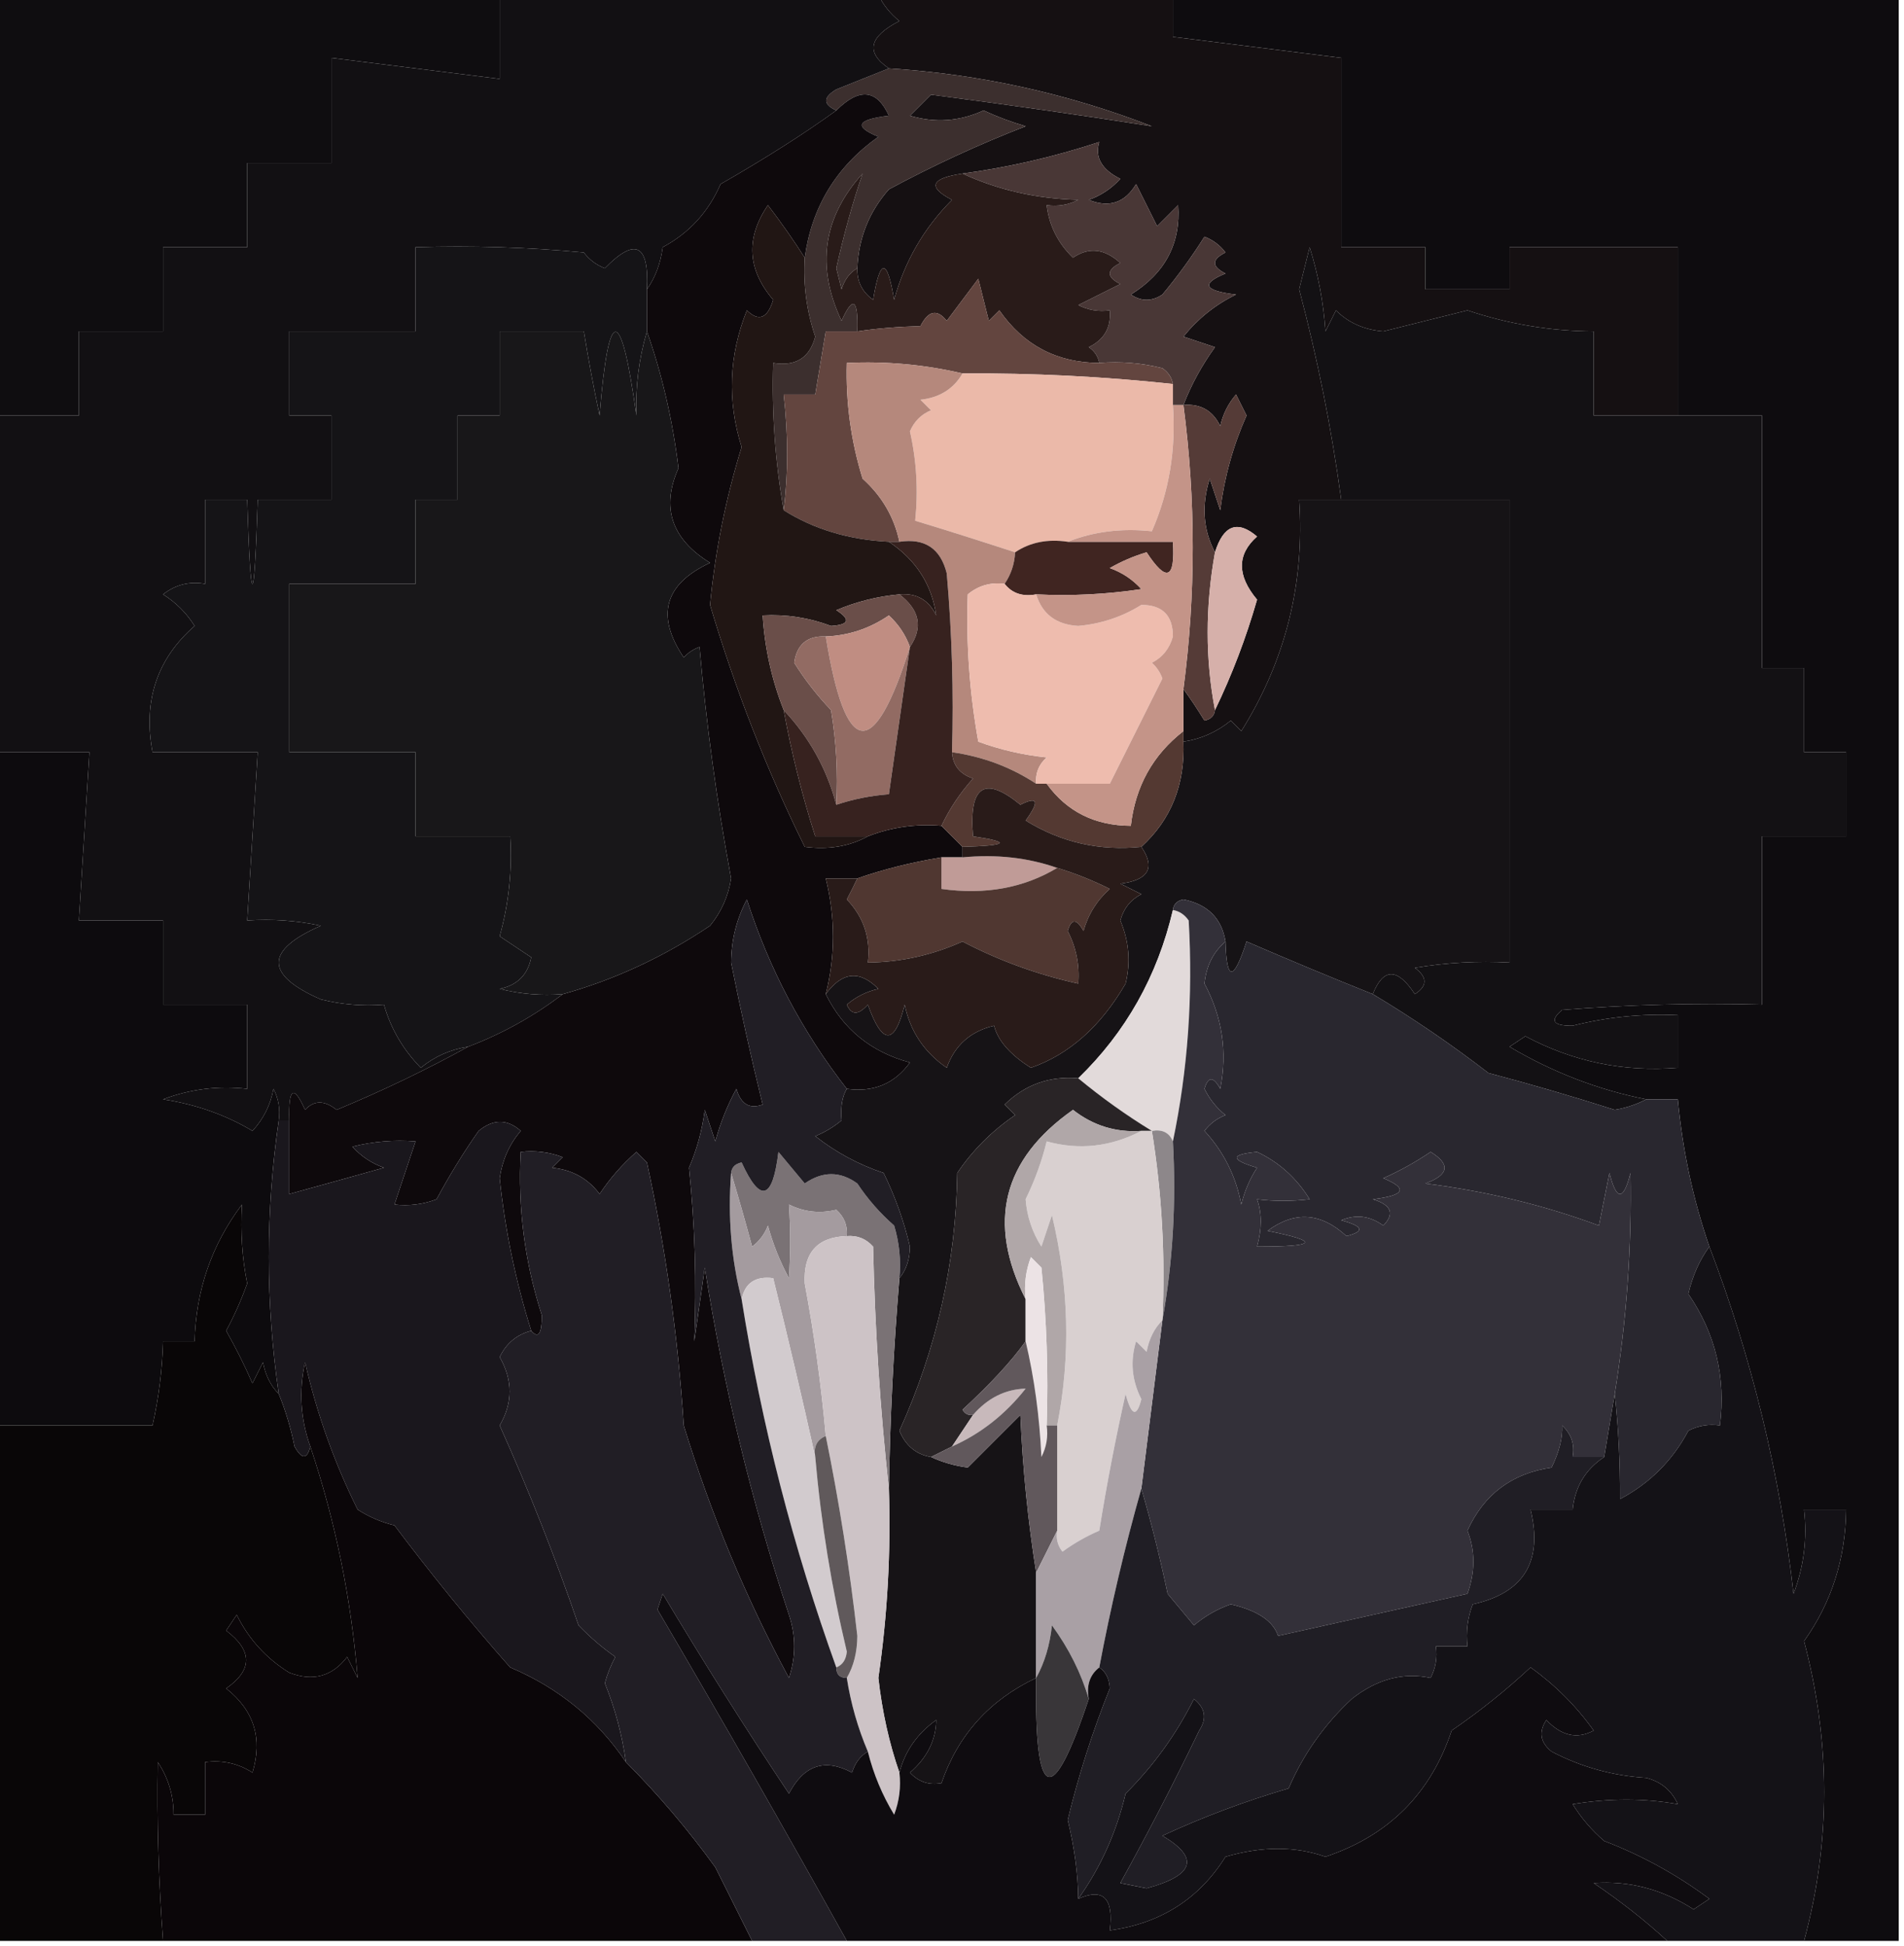 <?xml version="1.0" encoding="UTF-8"?>
<!DOCTYPE svg PUBLIC "-//W3C//DTD SVG 1.1//EN" "http://www.w3.org/Graphics/SVG/1.1/DTD/svg11.dtd">
<svg xmlns="http://www.w3.org/2000/svg" version="1.1" width="181px" height="185px" style="shape-rendering:geometricPrecision; text-rendering:geometricPrecision; image-rendering:optimizeQuality; fill-rule:evenodd; clip-rule:evenodd" xmlns:xlink="http://www.w3.org/1999/xlink">
<g><path style="opacity:1" fill="#0f0d10" d="M -0.5,-0.5 C 15.5,-0.5 31.5,-0.5 47.5,-0.5C 47.5,2.167 47.5,4.833 47.5,7.5C 42.167,6.833 36.833,6.167 31.5,5.5C 31.5,8.833 31.5,12.167 31.5,15.5C 28.833,15.5 26.167,15.5 23.5,15.5C 23.5,18.167 23.5,20.833 23.5,23.5C 20.833,23.5 18.167,23.5 15.5,23.5C 15.5,26.167 15.5,28.833 15.5,31.5C 12.833,31.5 10.167,31.5 7.5,31.5C 7.5,34.167 7.5,36.833 7.5,39.5C 4.833,39.5 2.167,39.5 -0.5,39.5C -0.5,26.167 -0.5,12.833 -0.5,-0.5 Z"/></g>
<g><path style="opacity:1" fill="#0e0c0f" d="M 111.5,-0.5 C 134.5,-0.5 157.5,-0.5 180.5,-0.5C 180.5,61.167 180.5,122.833 180.5,184.5C 177.5,184.5 174.5,184.5 171.5,184.5C 174.042,175.13 174.042,165.63 171.5,156C 174.107,152.342 175.441,148.175 175.5,143.5C 174.167,143.5 172.833,143.5 171.5,143.5C 171.813,146.247 171.48,148.914 170.5,151.5C 169.207,140.105 166.541,129.105 162.5,118.5C 160.951,114.027 159.951,109.361 159.5,104.5C 158.5,104.5 157.5,104.5 156.5,104.5C 151.95,103.603 147.617,101.937 143.5,99.5C 144,99.167 144.5,98.833 145,98.5C 149.534,100.921 154.367,101.921 159.5,101.5C 159.5,99.833 159.5,98.167 159.5,96.5C 156.116,96.34 152.783,96.673 149.5,97.5C 147.627,97.518 147.294,97.018 148.5,96C 154.825,95.501 161.158,95.334 167.5,95.5C 167.5,90.167 167.5,84.833 167.5,79.5C 170.167,79.5 172.833,79.5 175.5,79.5C 175.5,76.833 175.5,74.167 175.5,71.5C 174.167,71.5 172.833,71.5 171.5,71.5C 171.5,68.833 171.5,66.167 171.5,63.5C 170.167,63.5 168.833,63.5 167.5,63.5C 167.5,55.5 167.5,47.5 167.5,39.5C 164.833,39.5 162.167,39.5 159.5,39.5C 159.5,34.167 159.5,28.833 159.5,23.5C 154.167,23.5 148.833,23.5 143.5,23.5C 143.5,24.833 143.5,26.167 143.5,27.5C 140.833,27.5 138.167,27.5 135.5,27.5C 135.5,26.167 135.5,24.833 135.5,23.5C 132.833,23.5 130.167,23.5 127.5,23.5C 127.5,17.5 127.5,11.5 127.5,5.5C 122.167,4.833 116.833,4.167 111.5,3.5C 111.5,2.167 111.5,0.833 111.5,-0.5 Z"/></g>
<g><path style="opacity:1" fill="#151012" d="M 83.5,-0.5 C 92.833,-0.5 102.167,-0.5 111.5,-0.5C 111.5,0.833 111.5,2.167 111.5,3.5C 116.833,4.167 122.167,4.833 127.5,5.5C 127.5,11.5 127.5,17.5 127.5,23.5C 130.167,23.5 132.833,23.5 135.5,23.5C 135.5,24.833 135.5,26.167 135.5,27.5C 138.167,27.5 140.833,27.5 143.5,27.5C 143.5,26.167 143.5,24.833 143.5,23.5C 148.833,23.5 154.167,23.5 159.5,23.5C 159.5,28.833 159.5,34.167 159.5,39.5C 156.833,39.5 154.167,39.5 151.5,39.5C 151.5,36.833 151.5,34.167 151.5,31.5C 147.407,31.478 143.407,30.811 139.5,29.5C 136.833,30.167 134.167,30.833 131.5,31.5C 129.68,31.351 128.18,30.684 127,29.5C 126.667,30.167 126.333,30.833 126,31.5C 125.818,28.774 125.318,26.107 124.5,23.5C 124.167,24.833 123.833,26.167 123.5,27.5C 125.25,34.084 126.583,40.75 127.5,47.5C 126.167,47.5 124.833,47.5 123.5,47.5C 124.045,55.444 122.211,62.778 118,69.5C 117.667,69.167 117.333,68.833 117,68.5C 115.67,69.582 114.17,70.249 112.5,70.5C 112.5,70.167 112.5,69.833 112.5,69.5C 112.5,68.167 112.5,66.833 112.5,65.5C 113.158,66.398 113.824,67.398 114.5,68.5C 115.107,68.376 115.44,68.043 115.5,67.5C 117.12,64.146 118.453,60.646 119.5,57C 117.579,54.703 117.579,52.703 119.5,51C 117.641,49.413 116.307,49.913 115.5,52.5C 114.371,50.372 114.204,48.038 115,45.5C 115.333,46.5 115.667,47.5 116,48.5C 116.393,45.367 117.226,42.367 118.5,39.5C 118.167,38.833 117.833,38.167 117.5,37.5C 116.749,38.376 116.249,39.376 116,40.5C 115.29,39.027 114.124,38.36 112.5,38.5C 113.242,36.574 114.242,34.741 115.5,33C 114.5,32.667 113.5,32.333 112.5,32C 113.878,30.287 115.545,28.953 117.5,28C 114.456,27.641 114.122,26.974 116.5,26C 115.167,25.333 115.167,24.667 116.5,24C 115.975,23.308 115.308,22.808 114.5,22.5C 113.289,24.422 111.956,26.255 110.5,28C 109.5,28.667 108.5,28.667 107.5,28C 110.759,25.978 112.259,23.145 112,19.5C 111.333,20.167 110.667,20.833 110,21.5C 109.333,20.167 108.667,18.833 108,17.5C 106.933,19.283 105.433,19.783 103.5,19C 104.672,18.581 105.672,17.915 106.5,17C 104.726,16.119 104.06,14.953 104.5,13.5C 100.229,14.906 95.896,15.906 91.5,16.5C 88.476,16.947 88.143,17.78 90.5,19C 87.836,21.669 86.002,24.836 85,28.5C 84.333,24.5 83.667,24.5 83,28.5C 81.961,27.756 81.461,26.756 81.5,25.5C 81.623,22.626 82.623,20.126 84.5,18C 88.683,15.743 93.016,13.743 97.5,12C 96.128,11.598 94.795,11.098 93.5,10.5C 91.232,11.544 88.899,11.711 86.5,11C 87.167,10.333 87.833,9.667 88.5,9C 95.842,9.956 102.842,10.956 109.5,12C 101.441,8.879 93.107,7.046 84.5,6.5C 82.264,4.986 82.597,3.486 85.5,2C 84.62,1.292 83.953,0.458 83.5,-0.5 Z"/></g>
<g><path style="opacity:1" fill="#3c2f2e" d="M 84.5,6.5 C 93.107,7.046 101.441,8.879 109.5,12C 102.842,10.956 95.842,9.956 88.5,9C 87.833,9.667 87.167,10.333 86.5,11C 88.899,11.711 91.232,11.544 93.5,10.5C 94.795,11.098 96.128,11.598 97.5,12C 93.016,13.743 88.683,15.743 84.5,18C 82.623,20.126 81.623,22.626 81.5,25.5C 80.778,25.918 80.278,26.584 80,27.5C 79.833,26.833 79.667,26.167 79.5,25.5C 80.213,22.297 81.046,19.297 82,16.5C 78.228,20.671 77.561,25.337 80,30.5C 81.088,28.068 81.588,28.402 81.5,31.5C 80.5,31.5 79.5,31.5 78.5,31.5C 78.167,33.5 77.833,35.5 77.5,37.5C 76.5,37.5 75.5,37.5 74.5,37.5C 74.94,41.371 74.94,45.038 74.5,48.5C 73.686,43.881 73.353,39.214 73.5,34.5C 75.635,34.853 76.968,34.02 77.5,32C 76.678,29.566 76.344,27.066 76.5,24.5C 77.165,19.673 79.499,15.839 83.5,13C 81.122,12.025 81.456,11.359 84.5,11C 83.354,8.484 81.687,8.318 79.5,10.5C 78.227,9.923 78.227,9.257 79.5,8.5C 81.195,7.826 82.862,7.159 84.5,6.5 Z"/></g>
<g><path style="opacity:1" fill="#493736" d="M 112.5,38.5 C 112.167,38.5 111.833,38.5 111.5,38.5C 111.5,37.833 111.5,37.167 111.5,36.5C 111.389,35.883 111.056,35.383 110.5,35C 108.527,34.505 106.527,34.338 104.5,34.5C 104.389,33.883 104.056,33.383 103.5,33C 104.973,32.29 105.64,31.124 105.5,29.5C 104.448,29.649 103.448,29.483 102.5,29C 103.833,28.333 105.167,27.667 106.5,27C 105.167,26.333 105.167,25.667 106.5,25C 105.007,23.632 103.507,23.465 102,24.5C 100.562,23.1 99.729,21.433 99.5,19.5C 100.552,19.649 101.552,19.483 102.5,19C 98.535,18.892 94.868,18.059 91.5,16.5C 95.896,15.906 100.229,14.906 104.5,13.5C 104.06,14.953 104.726,16.119 106.5,17C 105.672,17.915 104.672,18.581 103.5,19C 105.433,19.783 106.933,19.283 108,17.5C 108.667,18.833 109.333,20.167 110,21.5C 110.667,20.833 111.333,20.167 112,19.5C 112.259,23.145 110.759,25.978 107.5,28C 108.5,28.667 109.5,28.667 110.5,28C 111.956,26.255 113.289,24.422 114.5,22.5C 115.308,22.808 115.975,23.308 116.5,24C 115.167,24.667 115.167,25.333 116.5,26C 114.122,26.974 114.456,27.641 117.5,28C 115.545,28.953 113.878,30.287 112.5,32C 113.5,32.333 114.5,32.667 115.5,33C 114.242,34.741 113.242,36.574 112.5,38.5 Z"/></g>
<g><path style="opacity:1" fill="#121013" d="M 47.5,-0.5 C 59.5,-0.5 71.5,-0.5 83.5,-0.5C 83.953,0.458 84.62,1.292 85.5,2C 82.597,3.486 82.264,4.986 84.5,6.5C 82.862,7.159 81.195,7.826 79.5,8.5C 78.227,9.257 78.227,9.923 79.5,10.5C 76.443,12.715 72.776,15.048 68.5,17.5C 67.347,20.152 65.513,22.152 63,23.5C 62.79,25.058 62.29,26.392 61.5,27.5C 61.721,23.205 60.388,22.538 57.5,25.5C 56.692,25.192 56.025,24.692 55.5,24C 50.177,23.501 44.844,23.334 39.5,23.5C 39.5,26.167 39.5,28.833 39.5,31.5C 35.5,31.5 31.5,31.5 27.5,31.5C 27.5,34.167 27.5,36.833 27.5,39.5C 28.833,39.5 30.167,39.5 31.5,39.5C 31.5,42.167 31.5,44.833 31.5,47.5C 29.167,47.5 26.833,47.5 24.5,47.5C 24.167,58.167 23.833,58.167 23.5,47.5C 22.167,47.5 20.833,47.5 19.5,47.5C 19.5,50.167 19.5,52.833 19.5,55.5C 18.022,55.238 16.689,55.571 15.5,56.5C 16.737,57.281 17.737,58.281 18.5,59.5C 14.922,62.623 13.588,66.623 14.5,71.5C 17.833,71.5 21.167,71.5 24.5,71.5C 24.167,76.833 23.833,82.167 23.5,87.5C 25.857,87.337 28.19,87.503 30.5,88C 25.167,90.333 25.167,92.667 30.5,95C 32.473,95.496 34.473,95.662 36.5,95.5C 37.139,97.76 38.306,99.76 40,101.5C 41.33,100.418 42.83,99.751 44.5,99.5C 40.535,101.685 36.368,103.685 32,105.5C 30.85,104.576 29.85,104.576 29,105.5C 27.913,103.068 27.413,103.402 27.5,106.5C 27.167,106.5 26.833,106.5 26.5,106.5C 26.649,105.448 26.483,104.448 26,103.5C 25.71,105.044 25.044,106.377 24,107.5C 21.46,105.98 18.627,104.98 15.5,104.5C 18.087,103.52 20.753,103.187 23.5,103.5C 23.5,100.833 23.5,98.167 23.5,95.5C 20.833,95.5 18.167,95.5 15.5,95.5C 15.5,92.833 15.5,90.167 15.5,87.5C 12.833,87.5 10.167,87.5 7.5,87.5C 7.833,82.167 8.167,76.833 8.5,71.5C 5.5,71.5 2.5,71.5 -0.5,71.5C -0.5,60.833 -0.5,50.167 -0.5,39.5C 2.167,39.5 4.833,39.5 7.5,39.5C 7.5,36.833 7.5,34.167 7.5,31.5C 10.167,31.5 12.833,31.5 15.5,31.5C 15.5,28.833 15.5,26.167 15.5,23.5C 18.167,23.5 20.833,23.5 23.5,23.5C 23.5,20.833 23.5,18.167 23.5,15.5C 26.167,15.5 28.833,15.5 31.5,15.5C 31.5,12.167 31.5,8.833 31.5,5.5C 36.833,6.167 42.167,6.833 47.5,7.5C 47.5,4.833 47.5,2.167 47.5,-0.5 Z"/></g>
<g><path style="opacity:1" fill="#151417" d="M 61.5,27.5 C 61.5,28.833 61.5,30.167 61.5,31.5C 60.726,34.141 60.393,36.808 60.5,39.5C 59.022,28.893 57.855,28.893 57,39.5C 56.433,36.832 55.933,34.166 55.5,31.5C 52.833,31.5 50.167,31.5 47.5,31.5C 47.5,34.167 47.5,36.833 47.5,39.5C 46.167,39.5 44.833,39.5 43.5,39.5C 43.5,42.167 43.5,44.833 43.5,47.5C 42.167,47.5 40.833,47.5 39.5,47.5C 39.5,50.167 39.5,52.833 39.5,55.5C 35.5,55.5 31.5,55.5 27.5,55.5C 27.5,60.833 27.5,66.167 27.5,71.5C 31.5,71.5 35.5,71.5 39.5,71.5C 39.5,74.167 39.5,76.833 39.5,79.5C 42.5,79.5 45.5,79.5 48.5,79.5C 48.701,82.728 48.367,85.895 47.5,89C 48.354,89.574 49.354,90.241 50.5,91C 50.18,92.653 49.18,93.653 47.5,94C 49.473,94.496 51.473,94.662 53.5,94.5C 50.733,96.604 47.733,98.271 44.5,99.5C 42.83,99.751 41.33,100.418 40,101.5C 38.306,99.76 37.139,97.76 36.5,95.5C 34.473,95.662 32.473,95.496 30.5,95C 25.167,92.667 25.167,90.333 30.5,88C 28.19,87.503 25.857,87.337 23.5,87.5C 23.833,82.167 24.167,76.833 24.5,71.5C 21.167,71.5 17.833,71.5 14.5,71.5C 13.588,66.623 14.922,62.623 18.5,59.5C 17.737,58.281 16.737,57.281 15.5,56.5C 16.689,55.571 18.022,55.238 19.5,55.5C 19.5,52.833 19.5,50.167 19.5,47.5C 20.833,47.5 22.167,47.5 23.5,47.5C 23.833,58.167 24.167,58.167 24.5,47.5C 26.833,47.5 29.167,47.5 31.5,47.5C 31.5,44.833 31.5,42.167 31.5,39.5C 30.167,39.5 28.833,39.5 27.5,39.5C 27.5,36.833 27.5,34.167 27.5,31.5C 31.5,31.5 35.5,31.5 39.5,31.5C 39.5,28.833 39.5,26.167 39.5,23.5C 44.844,23.334 50.177,23.501 55.5,24C 56.025,24.692 56.692,25.192 57.5,25.5C 60.388,22.538 61.721,23.205 61.5,27.5 Z"/></g>
<g><path style="opacity:1" fill="#0e090c" d="M 76.5,24.5 C 75.453,22.849 74.286,21.183 73,19.5C 70.874,22.624 71.041,25.624 73.5,28.5C 72.965,30.27 72.131,30.604 71,29.5C 69.285,33.782 69.119,38.115 70.5,42.5C 68.987,47.398 67.987,52.398 67.5,57.5C 69.885,65.525 72.885,73.192 76.5,80.5C 78.735,80.795 80.735,80.461 82.5,79.5C 84.717,78.631 87.05,78.298 89.5,78.5C 90.167,79.167 90.833,79.833 91.5,80.5C 91.5,80.833 91.5,81.167 91.5,81.5C 90.833,81.5 90.167,81.5 89.5,81.5C 86.67,81.963 84.003,82.629 81.5,83.5C 80.5,83.5 79.5,83.5 78.5,83.5C 79.418,87.212 79.418,90.878 78.5,94.5C 80.134,97.832 82.801,99.999 86.5,101C 85.045,103.016 83.045,103.849 80.5,103.5C 76.281,98.099 73.115,92.099 71,85.5C 70.015,87.366 69.515,89.366 69.5,91.5C 70.409,96.05 71.409,100.55 72.5,105C 71.256,105.456 70.423,104.956 70,103.5C 69.138,105.087 68.471,106.754 68,108.5C 67.667,107.5 67.333,106.5 67,105.5C 66.749,107.433 66.249,109.266 65.5,111C 66.06,116.427 66.227,121.927 66,127.5C 66.333,125.167 66.667,122.833 67,120.5C 68.767,131.706 71.433,142.706 75,153.5C 75.667,155.5 75.667,157.5 75,159.5C 70.906,151.904 67.573,143.904 65,135.5C 64.452,127.06 63.285,118.726 61.5,110.5C 61.167,110.167 60.833,109.833 60.5,109.5C 59.147,110.685 57.98,112.019 57,113.5C 55.903,112.033 54.403,111.199 52.5,111C 52.833,110.667 53.167,110.333 53.5,110C 52.207,109.51 50.873,109.343 49.5,109.5C 49.213,114.798 49.88,119.964 51.5,125C 51.519,126.792 51.186,127.292 50.5,126.5C 49.02,121.791 48.02,116.957 47.5,112C 47.748,110.284 48.415,108.784 49.5,107.5C 48.224,106.355 46.891,106.355 45.5,107.5C 44.041,109.583 42.708,111.75 41.5,114C 40.207,114.49 38.873,114.657 37.5,114.5C 38.167,112.5 38.833,110.5 39.5,108.5C 37.473,108.338 35.473,108.505 33.5,109C 34.328,109.915 35.328,110.581 36.5,111C 33.479,111.849 30.479,112.683 27.5,113.5C 27.5,111.167 27.5,108.833 27.5,106.5C 27.413,103.402 27.913,103.068 29,105.5C 29.85,104.576 30.85,104.576 32,105.5C 36.368,103.685 40.535,101.685 44.5,99.5C 47.733,98.271 50.733,96.604 53.5,94.5C 58.42,93.131 63.087,90.964 67.5,88C 68.573,86.687 69.24,85.187 69.5,83.5C 68.148,76.222 67.148,68.889 66.5,61.5C 65.914,61.709 65.414,62.043 65,62.5C 62.324,58.52 63.157,55.52 67.5,53.5C 63.827,51.231 62.827,48.231 64.5,44.5C 63.941,39.939 62.941,35.605 61.5,31.5C 61.5,30.167 61.5,28.833 61.5,27.5C 62.29,26.392 62.79,25.058 63,23.5C 65.513,22.152 67.347,20.152 68.5,17.5C 72.776,15.048 76.443,12.715 79.5,10.5C 81.687,8.318 83.354,8.484 84.5,11C 81.456,11.359 81.122,12.025 83.5,13C 79.499,15.839 77.165,19.673 76.5,24.5 Z"/></g>
<g><path style="opacity:1" fill="#131114" d="M 159.5,39.5 C 162.167,39.5 164.833,39.5 167.5,39.5C 167.5,47.5 167.5,55.5 167.5,63.5C 168.833,63.5 170.167,63.5 171.5,63.5C 171.5,66.167 171.5,68.833 171.5,71.5C 172.833,71.5 174.167,71.5 175.5,71.5C 175.5,74.167 175.5,76.833 175.5,79.5C 172.833,79.5 170.167,79.5 167.5,79.5C 167.5,84.833 167.5,90.167 167.5,95.5C 161.158,95.334 154.825,95.501 148.5,96C 147.294,97.018 147.627,97.518 149.5,97.5C 152.783,96.673 156.116,96.34 159.5,96.5C 159.5,98.167 159.5,99.833 159.5,101.5C 154.367,101.921 149.534,100.921 145,98.5C 144.5,98.833 144,99.167 143.5,99.5C 147.617,101.937 151.95,103.603 156.5,104.5C 155.584,104.982 154.584,105.315 153.5,105.5C 149.53,104.232 145.53,103.065 141.5,102C 137.935,99.253 134.268,96.753 130.5,94.5C 131.511,91.982 132.844,91.982 134.5,94.5C 135.711,93.726 135.711,92.893 134.5,92C 137.482,91.502 140.482,91.335 143.5,91.5C 143.5,76.833 143.5,62.167 143.5,47.5C 138.167,47.5 132.833,47.5 127.5,47.5C 126.583,40.75 125.25,34.084 123.5,27.5C 123.833,26.167 124.167,24.833 124.5,23.5C 125.318,26.107 125.818,28.774 126,31.5C 126.333,30.833 126.667,30.167 127,29.5C 128.18,30.684 129.68,31.351 131.5,31.5C 134.167,30.833 136.833,30.167 139.5,29.5C 143.407,30.811 147.407,31.478 151.5,31.5C 151.5,34.167 151.5,36.833 151.5,39.5C 154.167,39.5 156.833,39.5 159.5,39.5 Z"/></g>
<g><path style="opacity:1" fill="#291b19" d="M 81.5,25.5 C 81.461,26.756 81.961,27.756 83,28.5C 83.667,24.5 84.333,24.5 85,28.5C 86.002,24.836 87.836,21.669 90.5,19C 88.143,17.78 88.476,16.947 91.5,16.5C 94.868,18.059 98.535,18.892 102.5,19C 101.552,19.483 100.552,19.649 99.5,19.5C 99.729,21.433 100.562,23.1 102,24.5C 103.507,23.465 105.007,23.632 106.5,25C 105.167,25.667 105.167,26.333 106.5,27C 105.167,27.667 103.833,28.333 102.5,29C 103.448,29.483 104.448,29.649 105.5,29.5C 105.64,31.124 104.973,32.29 103.5,33C 104.056,33.383 104.389,33.883 104.5,34.5C 100.472,34.482 97.305,32.815 95,29.5C 94.667,29.833 94.333,30.167 94,30.5C 93.667,29.167 93.333,27.833 93,26.5C 92,27.833 91,29.167 90,30.5C 89.086,29.346 88.253,29.513 87.5,31C 85.314,31.061 83.314,31.228 81.5,31.5C 81.588,28.402 81.088,28.068 80,30.5C 77.561,25.337 78.228,20.671 82,16.5C 81.046,19.297 80.213,22.297 79.5,25.5C 79.667,26.167 79.833,26.833 80,27.5C 80.278,26.584 80.778,25.918 81.5,25.5 Z"/></g>
<g><path style="opacity:1" fill="#63453f" d="M 104.5,34.5 C 106.527,34.338 108.527,34.505 110.5,35C 111.056,35.383 111.389,35.883 111.5,36.5C 104.857,35.788 98.191,35.454 91.5,35.5C 87.901,34.656 84.234,34.323 80.5,34.5C 80.392,38.247 80.892,41.914 82,45.5C 83.841,47.159 85.008,49.159 85.5,51.5C 85.167,51.5 84.833,51.5 84.5,51.5C 80.705,51.31 77.372,50.31 74.5,48.5C 74.94,45.038 74.94,41.371 74.5,37.5C 75.5,37.5 76.5,37.5 77.5,37.5C 77.833,35.5 78.167,33.5 78.5,31.5C 79.5,31.5 80.5,31.5 81.5,31.5C 83.314,31.228 85.314,31.061 87.5,31C 88.253,29.513 89.086,29.346 90,30.5C 91,29.167 92,27.833 93,26.5C 93.333,27.833 93.667,29.167 94,30.5C 94.333,30.167 94.667,29.833 95,29.5C 97.305,32.815 100.472,34.482 104.5,34.5 Z"/></g>
<g><path style="opacity:1" fill="#553b37" d="M 115.5,52.5 C 114.574,57.666 114.574,62.666 115.5,67.5C 115.44,68.043 115.107,68.376 114.5,68.5C 113.824,67.398 113.158,66.398 112.5,65.5C 113.679,56.518 113.679,47.518 112.5,38.5C 114.124,38.36 115.29,39.027 116,40.5C 116.249,39.376 116.749,38.376 117.5,37.5C 117.833,38.167 118.167,38.833 118.5,39.5C 117.226,42.367 116.393,45.367 116,48.5C 115.667,47.5 115.333,46.5 115,45.5C 114.204,48.038 114.371,50.372 115.5,52.5 Z"/></g>
<g><path style="opacity:1" fill="#ebb9a9" d="M 91.5,35.5 C 98.191,35.454 104.857,35.788 111.5,36.5C 111.5,37.167 111.5,37.833 111.5,38.5C 111.806,42.747 111.139,46.747 109.5,50.5C 106.615,50.194 103.948,50.527 101.5,51.5C 99.585,51.215 97.919,51.549 96.5,52.5C 93.068,51.379 89.901,50.379 87,49.5C 87.298,46.623 87.132,43.79 86.5,41C 86.905,40.055 87.572,39.388 88.5,39C 88.167,38.667 87.833,38.333 87.5,38C 89.32,37.8 90.653,36.966 91.5,35.5 Z"/></g>
<g><path style="opacity:1" fill="#211614" d="M 76.5,24.5 C 76.344,27.066 76.678,29.566 77.5,32C 76.968,34.02 75.635,34.853 73.5,34.5C 73.353,39.214 73.686,43.881 74.5,48.5C 77.372,50.31 80.705,51.31 84.5,51.5C 87.077,53.224 88.577,55.558 89,58.5C 88.29,57.027 87.124,56.36 85.5,56.5C 83.436,56.687 81.436,57.187 79.5,58C 80.888,58.889 80.722,59.389 79,59.5C 76.901,58.714 74.734,58.38 72.5,58.5C 72.7,61.63 73.366,64.63 74.5,67.5C 75.256,71.63 76.256,75.63 77.5,79.5C 79.167,79.5 80.833,79.5 82.5,79.5C 80.735,80.461 78.735,80.795 76.5,80.5C 72.885,73.192 69.885,65.525 67.5,57.5C 67.987,52.398 68.987,47.398 70.5,42.5C 69.119,38.115 69.285,33.782 71,29.5C 72.131,30.604 72.965,30.27 73.5,28.5C 71.041,25.624 70.874,22.624 73,19.5C 74.286,21.183 75.453,22.849 76.5,24.5 Z"/></g>
<g><path style="opacity:1" fill="#b5887c" d="M 91.5,35.5 C 90.653,36.966 89.32,37.8 87.5,38C 87.833,38.333 88.167,38.667 88.5,39C 87.572,39.388 86.905,40.055 86.5,41C 87.132,43.79 87.298,46.623 87,49.5C 89.901,50.379 93.068,51.379 96.5,52.5C 96.443,53.609 96.11,54.609 95.5,55.5C 94.178,55.33 93.011,55.663 92,56.5C 91.832,61.172 92.166,65.839 93,70.5C 95.069,71.264 97.236,71.764 99.5,72C 98.748,72.671 98.414,73.504 98.5,74.5C 96.114,72.924 93.448,71.924 90.5,71.5C 90.666,65.824 90.499,60.157 90,54.5C 89.412,52.137 87.912,51.137 85.5,51.5C 85.008,49.159 83.841,47.159 82,45.5C 80.892,41.914 80.392,38.247 80.5,34.5C 84.234,34.323 87.901,34.656 91.5,35.5 Z"/></g>
<g><path style="opacity:1" fill="#402521" d="M 101.5,51.5 C 104.833,51.5 108.167,51.5 111.5,51.5C 111.725,55.056 110.892,55.389 109,52.5C 107.775,52.862 106.609,53.362 105.5,54C 106.672,54.419 107.672,55.085 108.5,56C 105.183,56.498 101.85,56.665 98.5,56.5C 97.209,56.737 96.209,56.404 95.5,55.5C 96.11,54.609 96.443,53.609 96.5,52.5C 97.919,51.549 99.585,51.215 101.5,51.5 Z"/></g>
<g><path style="opacity:1" fill="#181719" d="M 61.5,31.5 C 62.941,35.605 63.941,39.939 64.5,44.5C 62.827,48.231 63.827,51.231 67.5,53.5C 63.157,55.52 62.324,58.52 65,62.5C 65.414,62.043 65.914,61.709 66.5,61.5C 67.148,68.889 68.148,76.222 69.5,83.5C 69.24,85.187 68.573,86.687 67.5,88C 63.087,90.964 58.42,93.131 53.5,94.5C 51.473,94.662 49.473,94.496 47.5,94C 49.18,93.653 50.18,92.653 50.5,91C 49.354,90.241 48.354,89.574 47.5,89C 48.367,85.895 48.701,82.728 48.5,79.5C 45.5,79.5 42.5,79.5 39.5,79.5C 39.5,76.833 39.5,74.167 39.5,71.5C 35.5,71.5 31.5,71.5 27.5,71.5C 27.5,66.167 27.5,60.833 27.5,55.5C 31.5,55.5 35.5,55.5 39.5,55.5C 39.5,52.833 39.5,50.167 39.5,47.5C 40.833,47.5 42.167,47.5 43.5,47.5C 43.5,44.833 43.5,42.167 43.5,39.5C 44.833,39.5 46.167,39.5 47.5,39.5C 47.5,36.833 47.5,34.167 47.5,31.5C 50.167,31.5 52.833,31.5 55.5,31.5C 55.933,34.166 56.433,36.832 57,39.5C 57.855,28.893 59.022,28.893 60.5,39.5C 60.393,36.808 60.726,34.141 61.5,31.5 Z"/></g>
<g><path style="opacity:1" fill="#d6b0aa" d="M 115.5,67.5 C 114.574,62.666 114.574,57.666 115.5,52.5C 116.307,49.913 117.641,49.413 119.5,51C 117.579,52.703 117.579,54.703 119.5,57C 118.453,60.646 117.12,64.146 115.5,67.5 Z"/></g>
<g><path style="opacity:1" fill="#6a4e49" d="M 85.5,56.5 C 87.432,57.976 87.765,59.643 86.5,61.5C 86.092,60.357 85.425,59.357 84.5,58.5C 82.677,59.747 80.677,60.414 78.5,60.5C 76.748,60.418 75.748,61.251 75.5,63C 76.496,64.596 77.663,66.096 79,67.5C 79.498,70.482 79.665,73.482 79.5,76.5C 78.602,73.093 76.935,70.093 74.5,67.5C 73.366,64.63 72.7,61.63 72.5,58.5C 74.734,58.38 76.901,58.714 79,59.5C 80.722,59.389 80.888,58.889 79.5,58C 81.436,57.187 83.436,56.687 85.5,56.5 Z"/></g>
<g><path style="opacity:1" fill="#161316" d="M 127.5,47.5 C 132.833,47.5 138.167,47.5 143.5,47.5C 143.5,62.167 143.5,76.833 143.5,91.5C 140.482,91.335 137.482,91.502 134.5,92C 135.711,92.893 135.711,93.726 134.5,94.5C 132.844,91.982 131.511,91.982 130.5,94.5C 126.543,92.914 122.543,91.247 118.5,89.5C 117.262,93.311 116.596,93.311 116.5,89.5C 116.142,87.299 114.808,85.966 112.5,85.5C 111.893,85.624 111.56,85.957 111.5,86.5C 110.032,92.777 107.032,98.111 102.5,102.5C 99.774,102.264 97.441,103.097 95.5,105C 95.833,105.333 96.167,105.667 96.5,106C 94.29,107.509 92.457,109.342 91,111.5C 90.883,120.019 89.05,128.186 85.5,136C 86.078,137.417 87.078,138.25 88.5,138.5C 89.625,139.014 90.791,139.347 92,139.5C 93.667,137.833 95.333,136.167 97,134.5C 97.219,139.582 97.719,144.582 98.5,149.5C 98.5,152.833 98.5,156.167 98.5,159.5C 94.069,161.595 91.069,164.929 89.5,169.5C 88.325,169.719 87.325,169.386 86.5,168.5C 88.139,167.084 88.972,165.417 89,163.5C 87.198,164.789 86.031,166.456 85.5,168.5C 84.526,165.702 83.86,162.702 83.5,159.5C 84.365,153.532 84.698,147.532 84.5,141.5C 84.612,134.82 84.946,128.153 85.5,121.5C 86.147,120.726 86.481,119.726 86.5,118.5C 85.936,116.091 85.103,113.758 84,111.5C 81.635,110.711 79.468,109.544 77.5,108C 78.416,107.626 79.25,107.126 80,106.5C 79.891,105.231 80.058,104.231 80.5,103.5C 83.045,103.849 85.045,103.016 86.5,101C 82.801,99.999 80.134,97.832 78.5,94.5C 80.061,92.365 81.727,92.198 83.5,94C 82.376,94.249 81.376,94.749 80.5,95.5C 80.938,96.506 81.604,96.506 82.5,95.5C 83.885,99.378 85.051,99.378 86,95.5C 86.518,98.023 87.852,100.023 90,101.5C 90.759,99.365 92.259,98.032 94.5,97.5C 94.859,98.917 96.025,100.25 98,101.5C 101.646,100.227 104.646,97.561 107,93.5C 107.498,91.473 107.331,89.473 106.5,87.5C 106.818,86.353 107.484,85.519 108.5,85C 107.833,84.667 107.167,84.333 106.5,84C 109.19,83.665 109.857,82.499 108.5,80.5C 111.331,77.912 112.665,74.579 112.5,70.5C 114.17,70.249 115.67,69.582 117,68.5C 117.333,68.833 117.667,69.167 118,69.5C 122.211,62.778 124.045,55.444 123.5,47.5C 124.833,47.5 126.167,47.5 127.5,47.5 Z"/></g>
<g><path style="opacity:1" fill="#c08d82" d="M 86.5,61.5 C 83.052,72.442 80.386,72.109 78.5,60.5C 80.677,60.414 82.677,59.747 84.5,58.5C 85.425,59.357 86.092,60.357 86.5,61.5 Z"/></g>
<g><path style="opacity:1" fill="#eebcae" d="M 95.5,55.5 C 96.209,56.404 97.209,56.737 98.5,56.5C 99.078,58.38 100.412,59.38 102.5,59.5C 104.682,59.303 106.682,58.636 108.5,57.5C 110.5,57.5 111.5,58.5 111.5,60.5C 111.182,61.647 110.516,62.481 109.5,63C 109.957,63.414 110.291,63.914 110.5,64.5C 108.797,67.906 107.13,71.24 105.5,74.5C 103.5,74.5 101.5,74.5 99.5,74.5C 99.167,74.5 98.833,74.5 98.5,74.5C 98.414,73.504 98.748,72.671 99.5,72C 97.236,71.764 95.069,71.264 93,70.5C 92.166,65.839 91.832,61.172 92,56.5C 93.011,55.663 94.178,55.33 95.5,55.5 Z"/></g>
<g><path style="opacity:1" fill="#926b63" d="M 78.5,60.5 C 80.386,72.109 83.052,72.442 86.5,61.5C 85.833,66.167 85.167,70.833 84.5,75.5C 82.784,75.629 81.117,75.962 79.5,76.5C 79.665,73.482 79.498,70.482 79,67.5C 77.663,66.096 76.496,64.596 75.5,63C 75.748,61.251 76.748,60.418 78.5,60.5 Z"/></g>
<g><path style="opacity:1" fill="#543932" d="M 112.5,69.5 C 112.5,69.833 112.5,70.167 112.5,70.5C 112.665,74.579 111.331,77.912 108.5,80.5C 104.537,80.911 100.87,80.078 97.5,78C 98.833,76.16 98.666,75.66 97,76.5C 93.59,73.697 92.09,74.697 92.5,79.5C 96.172,80.045 95.838,80.378 91.5,80.5C 90.833,79.833 90.167,79.167 89.5,78.5C 90.252,76.9 91.252,75.4 92.5,74C 91.244,73.583 90.577,72.75 90.5,71.5C 93.448,71.924 96.114,72.924 98.5,74.5C 98.833,74.5 99.167,74.5 99.5,74.5C 101.412,77.149 104.079,78.482 107.5,78.5C 107.928,74.756 109.595,71.756 112.5,69.5 Z"/></g>
<g><path style="opacity:1" fill="#c49488" d="M 111.5,38.5 C 111.833,38.5 112.167,38.5 112.5,38.5C 113.679,47.518 113.679,56.518 112.5,65.5C 112.5,66.833 112.5,68.167 112.5,69.5C 109.595,71.756 107.928,74.756 107.5,78.5C 104.079,78.482 101.412,77.149 99.5,74.5C 101.5,74.5 103.5,74.5 105.5,74.5C 107.13,71.24 108.797,67.906 110.5,64.5C 110.291,63.914 109.957,63.414 109.5,63C 110.516,62.481 111.182,61.647 111.5,60.5C 111.5,58.5 110.5,57.5 108.5,57.5C 106.682,58.636 104.682,59.303 102.5,59.5C 100.412,59.38 99.078,58.38 98.5,56.5C 101.85,56.665 105.183,56.498 108.5,56C 107.672,55.085 106.672,54.419 105.5,54C 106.609,53.362 107.775,52.862 109,52.5C 110.892,55.389 111.725,55.056 111.5,51.5C 108.167,51.5 104.833,51.5 101.5,51.5C 103.948,50.527 106.615,50.194 109.5,50.5C 111.139,46.747 111.806,42.747 111.5,38.5 Z"/></g>
<g><path style="opacity:1" fill="#37221f" d="M 84.5,51.5 C 84.833,51.5 85.167,51.5 85.5,51.5C 87.912,51.137 89.412,52.137 90,54.5C 90.499,60.157 90.666,65.824 90.5,71.5C 90.577,72.75 91.244,73.583 92.5,74C 91.252,75.4 90.252,76.9 89.5,78.5C 87.05,78.298 84.717,78.631 82.5,79.5C 80.833,79.5 79.167,79.5 77.5,79.5C 76.256,75.63 75.256,71.63 74.5,67.5C 76.935,70.093 78.602,73.093 79.5,76.5C 81.117,75.962 82.784,75.629 84.5,75.5C 85.167,70.833 85.833,66.167 86.5,61.5C 87.765,59.643 87.432,57.976 85.5,56.5C 87.124,56.36 88.29,57.027 89,58.5C 88.577,55.558 87.077,53.224 84.5,51.5 Z"/></g>
<g><path style="opacity:1" fill="#c09b97" d="M 89.5,81.5 C 90.167,81.5 90.833,81.5 91.5,81.5C 94.713,81.19 97.713,81.523 100.5,82.5C 97.316,84.414 93.649,85.08 89.5,84.5C 89.5,83.5 89.5,82.5 89.5,81.5 Z"/></g>
<g><path style="opacity:1" fill="#503731" d="M 89.5,81.5 C 89.5,82.5 89.5,83.5 89.5,84.5C 93.649,85.08 97.316,84.414 100.5,82.5C 102.195,83.011 103.861,83.678 105.5,84.5C 104.273,85.59 103.44,86.924 103,88.5C 102.346,87.304 101.846,87.304 101.5,88.5C 102.309,90.071 102.643,91.738 102.5,93.5C 98.655,92.654 94.988,91.321 91.5,89.5C 88.621,90.795 85.621,91.462 82.5,91.5C 82.771,89.179 82.105,87.179 80.5,85.5C 80.863,84.817 81.196,84.15 81.5,83.5C 84.003,82.629 86.67,81.963 89.5,81.5 Z"/></g>
<g><path style="opacity:1" fill="#291b19" d="M 108.5,80.5 C 109.857,82.499 109.19,83.665 106.5,84C 107.167,84.333 107.833,84.667 108.5,85C 107.484,85.519 106.818,86.353 106.5,87.5C 107.331,89.473 107.498,91.473 107,93.5C 104.646,97.561 101.646,100.227 98,101.5C 96.025,100.25 94.859,98.917 94.5,97.5C 92.259,98.032 90.759,99.365 90,101.5C 87.852,100.023 86.518,98.023 86,95.5C 85.051,99.378 83.885,99.378 82.5,95.5C 81.604,96.506 80.938,96.506 80.5,95.5C 81.376,94.749 82.376,94.249 83.5,94C 81.727,92.198 80.061,92.365 78.5,94.5C 79.418,90.878 79.418,87.212 78.5,83.5C 79.5,83.5 80.5,83.5 81.5,83.5C 81.196,84.15 80.863,84.817 80.5,85.5C 82.105,87.179 82.771,89.179 82.5,91.5C 85.621,91.462 88.621,90.795 91.5,89.5C 94.988,91.321 98.655,92.654 102.5,93.5C 102.643,91.738 102.309,90.071 101.5,88.5C 101.846,87.304 102.346,87.304 103,88.5C 103.44,86.924 104.273,85.59 105.5,84.5C 103.861,83.678 102.195,83.011 100.5,82.5C 97.713,81.523 94.713,81.19 91.5,81.5C 91.5,81.167 91.5,80.833 91.5,80.5C 95.838,80.378 96.172,80.045 92.5,79.5C 92.09,74.697 93.59,73.697 97,76.5C 98.666,75.66 98.833,76.16 97.5,78C 100.87,80.078 104.537,80.911 108.5,80.5 Z"/></g>
<g><path style="opacity:1" fill="#e2dada" d="M 111.5,86.5 C 112.117,86.611 112.617,86.944 113,87.5C 113.419,94.697 112.919,101.697 111.5,108.5C 111.158,107.662 110.492,107.328 109.5,107.5C 107.066,106.015 104.733,104.348 102.5,102.5C 107.032,98.111 110.032,92.777 111.5,86.5 Z"/></g>
<g><path style="opacity:1" fill="#29272f" d="M 116.5,89.5 C 116.596,93.311 117.262,93.311 118.5,89.5C 122.543,91.247 126.543,92.914 130.5,94.5C 134.268,96.753 137.935,99.253 141.5,102C 145.53,103.065 149.53,104.232 153.5,105.5C 154.584,105.315 155.584,104.982 156.5,104.5C 157.5,104.5 158.5,104.5 159.5,104.5C 159.951,109.361 160.951,114.027 162.5,118.5C 161.566,119.772 160.899,121.272 160.5,123C 163.077,126.749 164.077,130.916 163.5,135.5C 162.448,135.351 161.448,135.517 160.5,136C 159,138.833 156.833,141 154,142.5C 154.016,138.975 153.849,135.642 153.5,132.5C 154.627,125.53 155.127,118.53 155,111.5C 154.333,114.167 153.667,114.167 153,111.5C 152.667,113.167 152.333,114.833 152,116.5C 146.781,114.562 141.281,113.229 135.5,112.5C 137.748,111.676 137.914,110.676 136,109.5C 134.581,110.46 133.081,111.293 131.5,112C 133.878,112.974 133.544,113.641 130.5,114C 132.271,114.535 132.604,115.369 131.5,116.5C 130.232,115.572 128.899,115.405 127.5,116C 129.595,116.556 129.762,117.056 128,117.5C 125.572,115.259 123.072,115.092 120.5,117C 125.541,118.008 125.208,118.508 119.5,118.5C 119.966,116.799 119.966,115.299 119.5,114C 121.126,114.195 122.793,114.195 124.5,114C 123.239,111.965 121.572,110.465 119.5,109.5C 116.937,109.737 116.937,110.237 119.5,111C 118.809,112.067 118.309,113.234 118,114.5C 117.496,111.815 116.33,109.481 114.5,107.5C 115.025,106.808 115.692,106.308 116.5,106C 115.643,105.311 114.977,104.478 114.5,103.5C 114.846,102.304 115.346,102.304 116,103.5C 116.694,99.998 116.194,96.665 114.5,93.5C 114.668,91.829 115.335,90.496 116.5,89.5 Z"/></g>
<g><path style="opacity:1" fill="#292426" d="M 102.5,102.5 C 104.733,104.348 107.066,106.015 109.5,107.5C 109.167,107.5 108.833,107.5 108.5,107.5C 106.088,107.669 103.921,107.003 102,105.5C 95.304,110.214 93.804,116.214 97.5,123.5C 97.5,124.833 97.5,126.167 97.5,127.5C 96.17,129.373 94.17,131.54 91.5,134C 91.728,134.399 92.062,134.565 92.5,134.5C 91.833,135.5 91.167,136.5 90.5,137.5C 89.833,137.833 89.167,138.167 88.5,138.5C 87.078,138.25 86.078,137.417 85.5,136C 89.05,128.186 90.883,120.019 91,111.5C 92.457,109.342 94.29,107.509 96.5,106C 96.167,105.667 95.833,105.333 95.5,105C 97.441,103.097 99.774,102.264 102.5,102.5 Z"/></g>
<g><path style="opacity:1" fill="#8d878a" d="M 109.5,107.5 C 110.492,107.328 111.158,107.662 111.5,108.5C 111.822,114.358 111.489,120.025 110.5,125.5C 110.789,119.409 110.455,113.409 109.5,107.5 Z"/></g>
<g><path style="opacity:1" fill="#0d0b0e" d="M -0.5,71.5 C 2.5,71.5 5.5,71.5 8.5,71.5C 8.167,76.833 7.833,82.167 7.5,87.5C 10.167,87.5 12.833,87.5 15.5,87.5C 15.5,90.167 15.5,92.833 15.5,95.5C 18.167,95.5 20.833,95.5 23.5,95.5C 23.5,98.167 23.5,100.833 23.5,103.5C 20.753,103.187 18.087,103.52 15.5,104.5C 18.627,104.98 21.46,105.98 24,107.5C 25.044,106.377 25.71,105.044 26,103.5C 26.483,104.448 26.649,105.448 26.5,106.5C 25.239,115.155 25.239,123.822 26.5,132.5C 25.732,131.737 25.232,130.737 25,129.5C 24.667,130.167 24.333,130.833 24,131.5C 23.255,129.797 22.421,128.13 21.5,126.5C 22.28,125.051 22.947,123.551 23.5,122C 23.019,119.626 22.852,117.126 23,114.5C 20.124,118.326 18.624,122.66 18.5,127.5C 17.5,127.5 16.5,127.5 15.5,127.5C 15.425,130.206 15.092,132.873 14.5,135.5C 9.5,135.5 4.5,135.5 -0.5,135.5C -0.5,114.167 -0.5,92.833 -0.5,71.5 Z"/></g>
<g><path style="opacity:1" fill="#333039" d="M 111.5,86.5 C 111.56,85.957 111.893,85.624 112.5,85.5C 114.808,85.966 116.142,87.299 116.5,89.5C 115.335,90.496 114.668,91.829 114.5,93.5C 116.194,96.665 116.694,99.998 116,103.5C 115.346,102.304 114.846,102.304 114.5,103.5C 114.977,104.478 115.643,105.311 116.5,106C 115.692,106.308 115.025,106.808 114.5,107.5C 116.33,109.481 117.496,111.815 118,114.5C 118.309,113.234 118.809,112.067 119.5,111C 116.937,110.237 116.937,109.737 119.5,109.5C 121.572,110.465 123.239,111.965 124.5,114C 122.793,114.195 121.126,114.195 119.5,114C 119.966,115.299 119.966,116.799 119.5,118.5C 125.208,118.508 125.541,118.008 120.5,117C 123.072,115.092 125.572,115.259 128,117.5C 129.762,117.056 129.595,116.556 127.5,116C 128.899,115.405 130.232,115.572 131.5,116.5C 132.604,115.369 132.271,114.535 130.5,114C 133.544,113.641 133.878,112.974 131.5,112C 133.081,111.293 134.581,110.46 136,109.5C 137.914,110.676 137.748,111.676 135.5,112.5C 141.281,113.229 146.781,114.562 152,116.5C 152.333,114.833 152.667,113.167 153,111.5C 153.667,114.167 154.333,114.167 155,111.5C 155.127,118.53 154.627,125.53 153.5,132.5C 153.167,134.5 152.833,136.5 152.5,138.5C 151.5,138.5 150.5,138.5 149.5,138.5C 149.719,137.325 149.386,136.325 148.5,135.5C 148.563,136.66 148.23,137.994 147.5,139.5C 143.723,140.052 141.056,142.052 139.5,145.5C 140.248,147.416 140.248,149.416 139.5,151.5C 133.538,152.829 127.538,154.162 121.5,155.5C 121.025,154.08 119.525,153.08 117,152.5C 115.715,152.95 114.548,153.617 113.5,154.5C 112.667,153.5 111.833,152.5 111,151.5C 110.262,148.009 109.429,144.675 108.5,141.5C 109.167,136.167 109.833,130.833 110.5,125.5C 111.489,120.025 111.822,114.358 111.5,108.5C 112.919,101.697 113.419,94.697 113,87.5C 112.617,86.944 112.117,86.611 111.5,86.5 Z"/></g>
<g><path style="opacity:1" fill="#7a7275" d="M 85.5,121.5 C 84.946,128.153 84.612,134.82 84.5,141.5C 83.671,134.011 83.171,126.344 83,118.5C 82.329,117.748 81.496,117.414 80.5,117.5C 80.586,116.504 80.252,115.671 79.5,115C 77.925,115.379 76.425,115.212 75,114.5C 75.155,116.811 75.155,119.144 75,121.5C 74.138,119.913 73.471,118.246 73,116.5C 72.692,117.308 72.192,117.975 71.5,118.5C 70.832,116.031 70.165,113.698 69.5,111.5C 69.56,110.957 69.893,110.624 70.5,110.5C 72.283,114.403 73.45,114.07 74,109.5C 74.833,110.5 75.667,111.5 76.5,112.5C 78.198,111.319 79.865,111.319 81.5,112.5C 82.48,113.981 83.647,115.315 85,116.5C 85.493,118.134 85.66,119.801 85.5,121.5 Z"/></g>
<g><path style="opacity:1" fill="#d9d0d0" d="M 108.5,107.5 C 108.833,107.5 109.167,107.5 109.5,107.5C 110.455,113.409 110.789,119.409 110.5,125.5C 109.732,126.263 109.232,127.263 109,128.5C 108.667,128.167 108.333,127.833 108,127.5C 107.424,129.377 107.591,131.211 108.5,133C 108.056,134.762 107.556,134.595 107,132.5C 106.036,136.796 105.203,141.13 104.5,145.5C 103.252,146.04 102.085,146.707 101,147.5C 100.536,146.906 100.369,146.239 100.5,145.5C 100.5,142.167 100.5,138.833 100.5,135.5C 101.792,128.954 101.626,122.287 100,115.5C 99.667,116.5 99.333,117.5 99,118.5C 98.125,117.127 97.625,115.627 97.5,114C 98.378,112.2 99.045,110.367 99.5,108.5C 102.592,109.352 105.592,109.018 108.5,107.5 Z"/></g>
<g><path style="opacity:1" fill="#a49b9f" d="M 69.5,111.5 C 70.165,113.698 70.832,116.031 71.5,118.5C 72.192,117.975 72.692,117.308 73,116.5C 73.471,118.246 74.138,119.913 75,121.5C 75.155,119.144 75.155,116.811 75,114.5C 76.425,115.212 77.925,115.379 79.5,115C 80.252,115.671 80.586,116.504 80.5,117.5C 77.691,117.588 76.358,119.088 76.5,122C 77.401,126.809 78.068,131.642 78.5,136.5C 77.662,136.842 77.328,137.508 77.5,138.5C 76.249,132.857 74.915,127.19 73.5,121.5C 71.821,121.285 70.821,121.952 70.5,123.5C 69.517,119.702 69.183,115.702 69.5,111.5 Z"/></g>
<g><path style="opacity:1" fill="#b0a7a8" d="M 108.5,107.5 C 105.592,109.018 102.592,109.352 99.5,108.5C 99.045,110.367 98.378,112.2 97.5,114C 97.625,115.627 98.125,117.127 99,118.5C 99.333,117.5 99.667,116.5 100,115.5C 101.626,122.287 101.792,128.954 100.5,135.5C 100.167,135.5 99.833,135.5 99.5,135.5C 99.666,130.489 99.499,125.489 99,120.5C 98.667,120.167 98.333,119.833 98,119.5C 97.51,120.793 97.343,122.127 97.5,123.5C 93.804,116.214 95.304,110.214 102,105.5C 103.921,107.003 106.088,107.669 108.5,107.5 Z"/></g>
<g><path style="opacity:1" fill="#cdc3c6" d="M 80.5,117.5 C 81.496,117.414 82.329,117.748 83,118.5C 83.171,126.344 83.671,134.011 84.5,141.5C 84.698,147.532 84.365,153.532 83.5,159.5C 83.86,162.702 84.526,165.702 85.5,168.5C 85.657,169.873 85.49,171.207 85,172.5C 83.865,170.63 83.032,168.63 82.5,166.5C 81.545,164.254 80.878,161.921 80.5,159.5C 81.156,158.378 81.489,157.045 81.5,155.5C 80.778,149.109 79.778,142.775 78.5,136.5C 78.068,131.642 77.401,126.809 76.5,122C 76.358,119.088 77.691,117.588 80.5,117.5 Z"/></g>
<g><path style="opacity:1" fill="#ece3e5" d="M 99.5,135.5 C 99.65,136.552 99.483,137.552 99,138.5C 98.823,134.644 98.323,130.977 97.5,127.5C 97.5,126.167 97.5,124.833 97.5,123.5C 97.343,122.127 97.51,120.793 98,119.5C 98.333,119.833 98.667,120.167 99,120.5C 99.499,125.489 99.666,130.489 99.5,135.5 Z"/></g>
<g><path style="opacity:1" fill="#090607" d="M 26.5,132.5 C 27.148,134.086 27.648,135.753 28,137.5C 28.69,138.738 29.19,138.738 29.5,137.5C 31.874,144.589 33.374,151.922 34,159.5C 33.667,158.833 33.333,158.167 33,157.5C 31.582,159.363 29.749,159.863 27.5,159C 25.308,157.641 23.641,155.808 22.5,153.5C 22.167,154 21.833,154.5 21.5,155C 24.023,156.911 24.023,158.745 21.5,160.5C 24.152,162.592 24.985,165.258 24,168.5C 22.644,167.62 21.144,167.286 19.5,167.5C 19.5,169.167 19.5,170.833 19.5,172.5C 18.5,172.5 17.5,172.5 16.5,172.5C 16.509,170.692 16.009,169.025 15,167.5C 14.905,173.157 15.072,178.824 15.5,184.5C 10.167,184.5 4.833,184.5 -0.5,184.5C -0.5,168.167 -0.5,151.833 -0.5,135.5C 4.5,135.5 9.5,135.5 14.5,135.5C 15.092,132.873 15.425,130.206 15.5,127.5C 16.5,127.5 17.5,127.5 18.5,127.5C 18.624,122.66 20.124,118.326 23,114.5C 22.852,117.126 23.019,119.626 23.5,122C 22.947,123.551 22.28,125.051 21.5,126.5C 22.421,128.13 23.255,129.797 24,131.5C 24.333,130.833 24.667,130.167 25,129.5C 25.232,130.737 25.732,131.737 26.5,132.5 Z"/></g>
<g><path style="opacity:1" fill="#c8b9bb" d="M 90.5,137.5 C 91.167,136.5 91.833,135.5 92.5,134.5C 93.898,132.891 95.565,132.058 97.5,132C 95.559,134.454 93.225,136.287 90.5,137.5 Z"/></g>
<g><path style="opacity:1" fill="#61585c" d="M 97.5,127.5 C 98.323,130.977 98.823,134.644 99,138.5C 99.483,137.552 99.65,136.552 99.5,135.5C 99.833,135.5 100.167,135.5 100.5,135.5C 100.5,138.833 100.5,142.167 100.5,145.5C 99.833,146.833 99.167,148.167 98.5,149.5C 97.719,144.582 97.219,139.582 97,134.5C 95.333,136.167 93.667,137.833 92,139.5C 90.791,139.347 89.625,139.014 88.5,138.5C 89.167,138.167 89.833,137.833 90.5,137.5C 93.225,136.287 95.559,134.454 97.5,132C 95.565,132.058 93.898,132.891 92.5,134.5C 92.062,134.565 91.728,134.399 91.5,134C 94.17,131.54 96.17,129.373 97.5,127.5 Z"/></g>
<g><path style="opacity:1" fill="#d2cbce" d="M 77.5,138.5 C 78.046,144.734 79.046,150.9 80.5,157C 80.43,157.765 80.097,158.265 79.5,158.5C 75.407,147.127 72.407,135.46 70.5,123.5C 70.821,121.952 71.821,121.285 73.5,121.5C 74.915,127.19 76.249,132.857 77.5,138.5 Z"/></g>
<g><path style="opacity:1" fill="#1a171d" d="M 26.5,106.5 C 26.833,106.5 27.167,106.5 27.5,106.5C 27.5,108.833 27.5,111.167 27.5,113.5C 30.479,112.683 33.479,111.849 36.5,111C 35.328,110.581 34.328,109.915 33.5,109C 35.473,108.505 37.473,108.338 39.5,108.5C 38.833,110.5 38.167,112.5 37.5,114.5C 38.873,114.657 40.207,114.49 41.5,114C 42.708,111.75 44.041,109.583 45.5,107.5C 46.891,106.355 48.224,106.355 49.5,107.5C 48.415,108.784 47.748,110.284 47.5,112C 48.02,116.957 49.02,121.791 50.5,126.5C 49.13,126.856 48.13,127.69 47.5,129C 48.758,131.185 48.758,133.352 47.5,135.5C 50.294,141.714 52.794,148.048 55,154.5C 56.074,155.618 57.24,156.618 58.5,157.5C 58.069,158.293 57.736,159.127 57.5,160C 58.479,162.433 59.145,164.933 59.5,167.5C 56.774,163.449 53.107,160.449 48.5,158.5C 44.674,154.17 41.008,149.67 37.5,145C 36.234,144.691 35.067,144.191 34,143.5C 31.796,139.078 30.129,134.412 29,129.5C 28.398,132.221 28.565,134.887 29.5,137.5C 29.19,138.738 28.69,138.738 28,137.5C 27.648,135.753 27.148,134.086 26.5,132.5C 25.239,123.822 25.239,115.155 26.5,106.5 Z"/></g>
<g><path style="opacity:1" fill="#0b0609" d="M 59.5,167.5 C 62.547,170.555 65.38,173.889 68,177.5C 69.193,179.886 70.36,182.22 71.5,184.5C 52.833,184.5 34.167,184.5 15.5,184.5C 15.072,178.824 14.905,173.157 15,167.5C 16.009,169.025 16.509,170.692 16.5,172.5C 17.5,172.5 18.5,172.5 19.5,172.5C 19.5,170.833 19.5,169.167 19.5,167.5C 21.144,167.286 22.644,167.62 24,168.5C 24.985,165.258 24.152,162.592 21.5,160.5C 24.023,158.745 24.023,156.911 21.5,155C 21.833,154.5 22.167,154 22.5,153.5C 23.641,155.808 25.308,157.641 27.5,159C 29.749,159.863 31.582,159.363 33,157.5C 33.333,158.167 33.667,158.833 34,159.5C 33.374,151.922 31.874,144.589 29.5,137.5C 28.565,134.887 28.398,132.221 29,129.5C 30.129,134.412 31.796,139.078 34,143.5C 35.067,144.191 36.234,144.691 37.5,145C 41.008,149.67 44.674,154.17 48.5,158.5C 53.107,160.449 56.774,163.449 59.5,167.5 Z"/></g>
<g><path style="opacity:1" fill="#60595b" d="M 78.5,136.5 C 79.778,142.775 80.778,149.109 81.5,155.5C 81.489,157.045 81.156,158.378 80.5,159.5C 79.833,159.5 79.5,159.167 79.5,158.5C 80.097,158.265 80.43,157.765 80.5,157C 79.046,150.9 78.046,144.734 77.5,138.5C 77.328,137.508 77.662,136.842 78.5,136.5 Z"/></g>
<g><path style="opacity:1" fill="#a9a0a5" d="M 110.5,125.5 C 109.833,130.833 109.167,136.167 108.5,141.5C 106.909,147.126 105.576,152.792 104.5,158.5C 103.596,159.209 103.263,160.209 103.5,161.5C 102.783,159.047 101.616,156.713 100,154.5C 99.802,156.382 99.302,158.048 98.5,159.5C 98.5,156.167 98.5,152.833 98.5,149.5C 99.167,148.167 99.833,146.833 100.5,145.5C 100.369,146.239 100.536,146.906 101,147.5C 102.085,146.707 103.252,146.04 104.5,145.5C 105.203,141.13 106.036,136.796 107,132.5C 107.556,134.595 108.056,134.762 108.5,133C 107.591,131.211 107.424,129.377 108,127.5C 108.333,127.833 108.667,128.167 109,128.5C 109.232,127.263 109.732,126.263 110.5,125.5 Z"/></g>
<g><path style="opacity:1" fill="#201e25" d="M 152.5,138.5 C 150.721,139.67 149.721,141.336 149.5,143.5C 148.167,143.5 146.833,143.5 145.5,143.5C 146.695,148.429 144.862,151.429 140,152.5C 139.51,153.793 139.343,155.127 139.5,156.5C 138.5,156.5 137.5,156.5 136.5,156.5C 136.649,157.552 136.483,158.552 136,159.5C 133.388,158.946 130.888,159.613 128.5,161.5C 125.887,163.939 123.887,166.772 122.5,170C 118.385,171.205 114.385,172.705 110.5,174.5C 114.053,176.598 113.553,178.265 109,179.5C 108.167,179.333 107.333,179.167 106.5,179C 109.128,174.245 111.628,169.412 114,164.5C 114.749,163.365 114.583,162.365 113.5,161.5C 111.823,164.853 109.657,167.853 107,170.5C 106.133,174.175 104.633,177.508 102.5,180.5C 102.477,178.147 102.144,175.647 101.5,173C 102.534,168.732 103.867,164.566 105.5,160.5C 105.457,159.584 105.124,158.917 104.5,158.5C 105.576,152.792 106.909,147.126 108.5,141.5C 109.429,144.675 110.262,148.009 111,151.5C 111.833,152.5 112.667,153.5 113.5,154.5C 114.548,153.617 115.715,152.95 117,152.5C 119.525,153.08 121.025,154.08 121.5,155.5C 127.538,154.162 133.538,152.829 139.5,151.5C 140.248,149.416 140.248,147.416 139.5,145.5C 141.056,142.052 143.723,140.052 147.5,139.5C 148.23,137.994 148.563,136.66 148.5,135.5C 149.386,136.325 149.719,137.325 149.5,138.5C 150.5,138.5 151.5,138.5 152.5,138.5 Z"/></g>
<g><path style="opacity:1" fill="#141217" d="M 162.5,118.5 C 166.541,129.105 169.207,140.105 170.5,151.5C 171.48,148.914 171.813,146.247 171.5,143.5C 172.833,143.5 174.167,143.5 175.5,143.5C 175.441,148.175 174.107,152.342 171.5,156C 174.042,165.63 174.042,175.13 171.5,184.5C 167.167,184.5 162.833,184.5 158.5,184.5C 156.353,182.53 154.02,180.697 151.5,179C 154.88,178.758 158.046,179.592 161,181.5C 161.5,181.167 162,180.833 162.5,180.5C 159.389,178.192 156.056,176.358 152.5,175C 151.313,173.981 150.313,172.814 149.5,171.5C 152.977,170.928 156.311,170.928 159.5,171.5C 158.91,170.201 157.91,169.368 156.5,169C 153.308,168.803 150.308,167.97 147.5,166.5C 146.417,165.635 146.251,164.635 147,163.5C 148.439,165.014 149.939,165.347 151.5,164.5C 149.833,162.167 147.833,160.167 145.5,158.5C 143.144,160.69 140.644,162.69 138,164.5C 136.011,170.489 132.011,174.489 126,176.5C 123.14,175.488 119.973,175.488 116.5,176.5C 113.987,180.507 110.32,182.84 105.5,183.5C 105.879,180.433 104.879,179.433 102.5,180.5C 104.633,177.508 106.133,174.175 107,170.5C 109.657,167.853 111.823,164.853 113.5,161.5C 114.583,162.365 114.749,163.365 114,164.5C 111.628,169.412 109.128,174.245 106.5,179C 107.333,179.167 108.167,179.333 109,179.5C 113.553,178.265 114.053,176.598 110.5,174.5C 114.385,172.705 118.385,171.205 122.5,170C 123.887,166.772 125.887,163.939 128.5,161.5C 130.888,159.613 133.388,158.946 136,159.5C 136.483,158.552 136.649,157.552 136.5,156.5C 137.5,156.5 138.5,156.5 139.5,156.5C 139.343,155.127 139.51,153.793 140,152.5C 144.862,151.429 146.695,148.429 145.5,143.5C 146.833,143.5 148.167,143.5 149.5,143.5C 149.721,141.336 150.721,139.67 152.5,138.5C 152.833,136.5 153.167,134.5 153.5,132.5C 153.849,135.642 154.016,138.975 154,142.5C 156.833,141 159,138.833 160.5,136C 161.448,135.517 162.448,135.351 163.5,135.5C 164.077,130.916 163.077,126.749 160.5,123C 160.899,121.272 161.566,119.772 162.5,118.5 Z"/></g>
<g><path style="opacity:1" fill="#211e25" d="M 80.5,103.5 C 80.058,104.231 79.891,105.231 80,106.5C 79.25,107.126 78.416,107.626 77.5,108C 79.468,109.544 81.635,110.711 84,111.5C 85.103,113.758 85.936,116.091 86.5,118.5C 86.481,119.726 86.147,120.726 85.5,121.5C 85.66,119.801 85.493,118.134 85,116.5C 83.647,115.315 82.48,113.981 81.5,112.5C 79.865,111.319 78.198,111.319 76.5,112.5C 75.667,111.5 74.833,110.5 74,109.5C 73.45,114.07 72.283,114.403 70.5,110.5C 69.893,110.624 69.56,110.957 69.5,111.5C 69.183,115.702 69.517,119.702 70.5,123.5C 72.407,135.46 75.407,147.127 79.5,158.5C 79.5,159.167 79.833,159.5 80.5,159.5C 80.878,161.921 81.545,164.254 82.5,166.5C 81.778,166.918 81.278,167.584 81,168.5C 78.415,167.115 76.415,167.782 75,170.5C 70.85,164.275 66.85,157.941 63,151.5C 62.833,152 62.667,152.5 62.5,153C 68.657,163.489 74.657,173.989 80.5,184.5C 77.5,184.5 74.5,184.5 71.5,184.5C 70.36,182.22 69.193,179.886 68,177.5C 65.38,173.889 62.547,170.555 59.5,167.5C 59.145,164.933 58.479,162.433 57.5,160C 57.736,159.127 58.069,158.293 58.5,157.5C 57.24,156.618 56.074,155.618 55,154.5C 52.794,148.048 50.294,141.714 47.5,135.5C 48.758,133.352 48.758,131.185 47.5,129C 48.13,127.69 49.13,126.856 50.5,126.5C 51.186,127.292 51.519,126.792 51.5,125C 49.88,119.964 49.213,114.798 49.5,109.5C 50.873,109.343 52.207,109.51 53.5,110C 53.167,110.333 52.833,110.667 52.5,111C 54.403,111.199 55.903,112.033 57,113.5C 57.98,112.019 59.147,110.685 60.5,109.5C 60.833,109.833 61.167,110.167 61.5,110.5C 63.285,118.726 64.452,127.06 65,135.5C 67.573,143.904 70.906,151.904 75,159.5C 75.667,157.5 75.667,155.5 75,153.5C 71.433,142.706 68.767,131.706 67,120.5C 66.667,122.833 66.333,125.167 66,127.5C 66.227,121.927 66.06,116.427 65.5,111C 66.249,109.266 66.749,107.433 67,105.5C 67.333,106.5 67.667,107.5 68,108.5C 68.471,106.754 69.138,105.087 70,103.5C 70.423,104.956 71.256,105.456 72.5,105C 71.409,100.55 70.409,96.05 69.5,91.5C 69.515,89.366 70.015,87.366 71,85.5C 73.115,92.099 76.281,98.099 80.5,103.5 Z"/></g>
<g><path style="opacity:1" fill="#393639" d="M 103.5,161.5 C 99.996,172.015 98.329,171.348 98.5,159.5C 99.302,158.048 99.802,156.382 100,154.5C 101.616,156.713 102.783,159.047 103.5,161.5 Z"/></g>
<g><path style="opacity:1" fill="#0f0c10" d="M 82.5,166.5 C 83.032,168.63 83.865,170.63 85,172.5C 85.49,171.207 85.657,169.873 85.5,168.5C 86.031,166.456 87.198,164.789 89,163.5C 88.972,165.417 88.139,167.084 86.5,168.5C 87.325,169.386 88.325,169.719 89.5,169.5C 91.069,164.929 94.069,161.595 98.5,159.5C 98.329,171.348 99.996,172.015 103.5,161.5C 103.263,160.209 103.596,159.209 104.5,158.5C 105.124,158.917 105.457,159.584 105.5,160.5C 103.867,164.566 102.534,168.732 101.5,173C 102.144,175.647 102.477,178.147 102.5,180.5C 104.879,179.433 105.879,180.433 105.5,183.5C 110.32,182.84 113.987,180.507 116.5,176.5C 119.973,175.488 123.14,175.488 126,176.5C 132.011,174.489 136.011,170.489 138,164.5C 140.644,162.69 143.144,160.69 145.5,158.5C 147.833,160.167 149.833,162.167 151.5,164.5C 149.939,165.347 148.439,165.014 147,163.5C 146.251,164.635 146.417,165.635 147.5,166.5C 150.308,167.97 153.308,168.803 156.5,169C 157.91,169.368 158.91,170.201 159.5,171.5C 156.311,170.928 152.977,170.928 149.5,171.5C 150.313,172.814 151.313,173.981 152.5,175C 156.056,176.358 159.389,178.192 162.5,180.5C 162,180.833 161.5,181.167 161,181.5C 158.046,179.592 154.88,178.758 151.5,179C 154.02,180.697 156.353,182.53 158.5,184.5C 132.5,184.5 106.5,184.5 80.5,184.5C 74.657,173.989 68.657,163.489 62.5,153C 62.667,152.5 62.833,152 63,151.5C 66.85,157.941 70.85,164.275 75,170.5C 76.415,167.782 78.415,167.115 81,168.5C 81.278,167.584 81.778,166.918 82.5,166.5 Z"/></g>
</svg>
